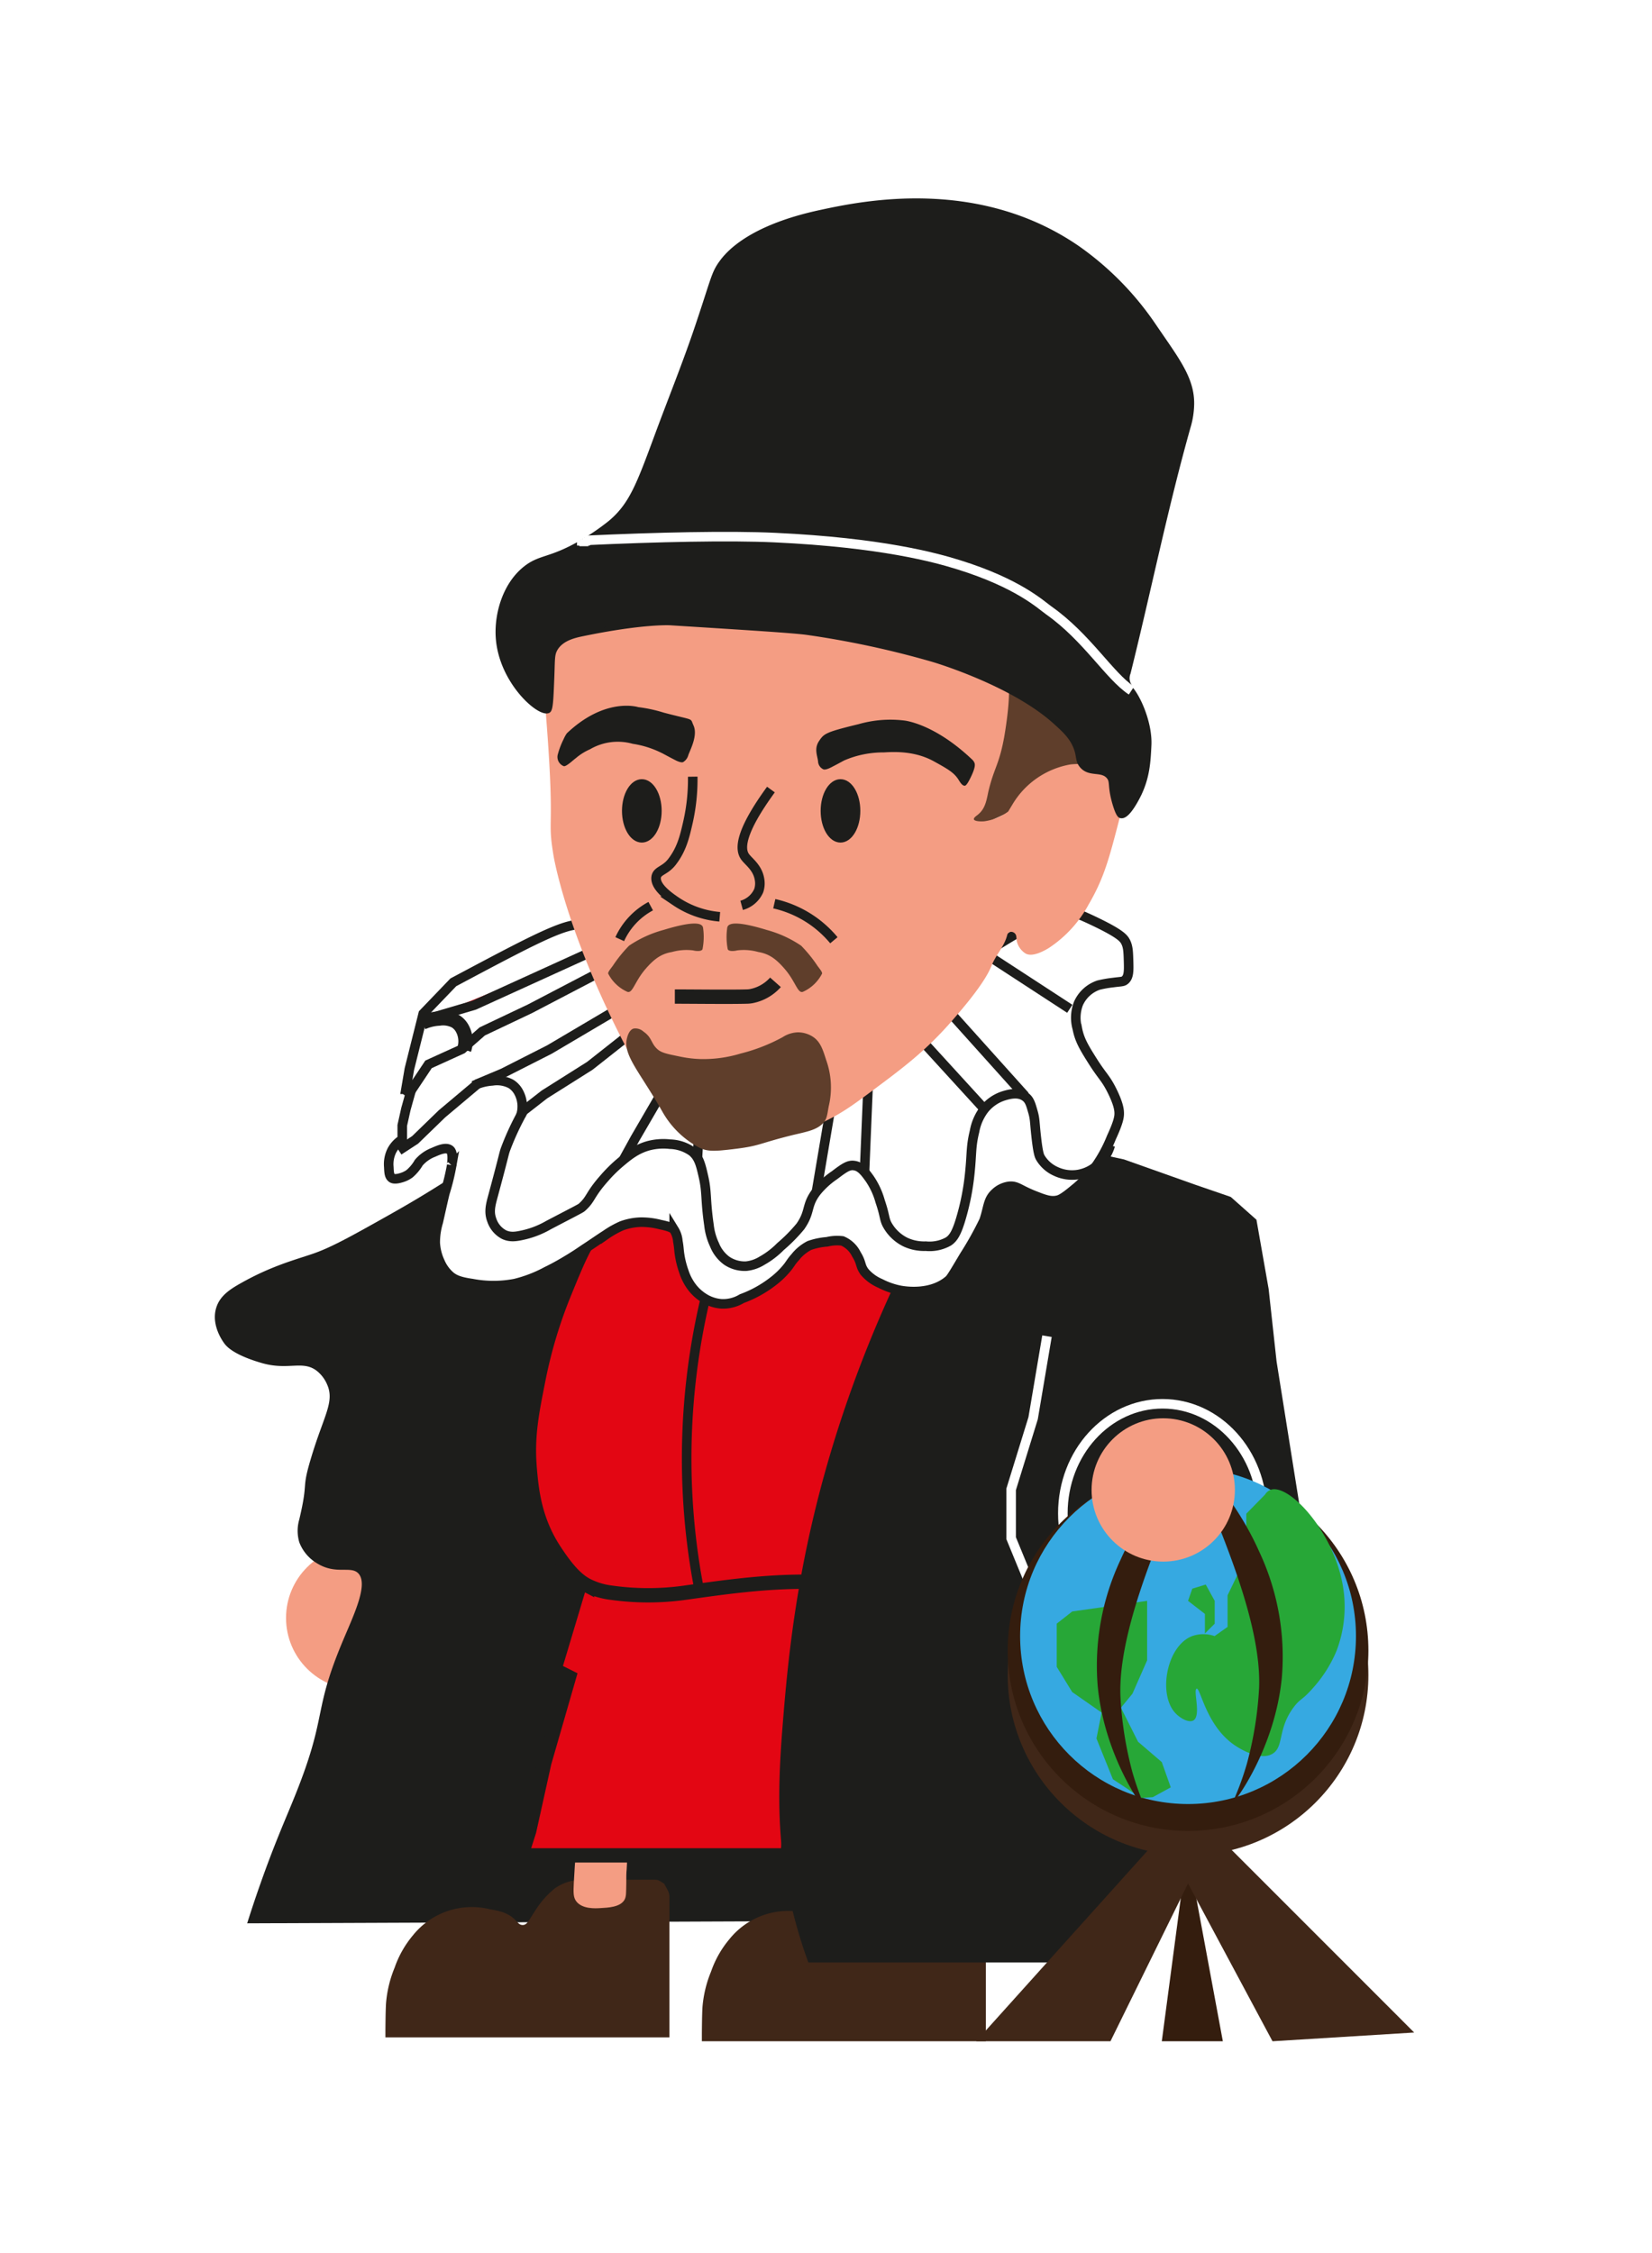 <svg xmlns="http://www.w3.org/2000/svg" width="121.92mm" height="166.23mm" viewBox="0 0 345.6 471.2">
  <defs>
    <style>
      .cls-1, .cls-12 {
        fill: #fff;
      }

      .cls-2 {
        fill: #f49d83;
      }

      .cls-15, .cls-16, .cls-3 {
        fill: #1d1d1b;
      }

      .cls-4 {
        fill: #402718;
      }

      .cls-5, .cls-6 {
        fill: #e30613;
      }

      .cls-12, .cls-13, .cls-15, .cls-5, .cls-6, .cls-7 {
        stroke: #1d1d1b;
      }

      .cls-12, .cls-13, .cls-15, .cls-16, .cls-5, .cls-6, .cls-7, .cls-8 {
        stroke-miterlimit: 10;
      }

      .cls-5, .cls-7 {
        stroke-width: 3px;
      }

      .cls-12, .cls-13, .cls-6, .cls-8 {
        stroke-width: 2px;
      }

      .cls-13, .cls-7, .cls-8 {
        fill: none;
      }

      .cls-16, .cls-8 {
        stroke: #fff;
      }

      .cls-9 {
        fill: #341d0e;
      }

      .cls-10 {
        fill: #36a9e1;
      }

      .cls-11 {
        fill: #27a737;
      }

      .cls-14 {
        fill: #5f3e2b;
      }
    </style>
  </defs>
  <g id="Livello_26" data-name="Livello 26">
    <rect class="cls-1" width="345.6" height="471.2"/>
  </g>
  <g id="Livello_14" data-name="Livello 14">
    <circle class="cls-2" cx="74.83" cy="338.43" r="14.99"/>
  </g>
  <g id="Livello_11" data-name="Livello 11">
    <path class="cls-3" d="M213.64,409.77c-5.56,3.71-10.65,6.75-15,9.2-8.51,4.79-12.77,7.18-16.69,8.51-3.64,1.24-8.66,2.55-15,6.14-2.28,1.28-4.35,2.65-5.11,5.11-1.11,3.53,1.25,6.88,1.7,7.49s1.94,2.38,7.84,4.09c5.56,1.61,8.6-.7,11.58,1.7a7.27,7.27,0,0,1,2.05,2.73c1.68,3.73-.73,6.59-3.41,15.67-2,6.68-.42,4.3-2.39,12.61a8.47,8.47,0,0,0,0,4.77,8.72,8.72,0,0,0,3.75,4.43c3.9,2.39,6.89.49,8.52,2,2.3,2.19-.82,8.65-3.07,14-6.67,15.79-3,15.31-10.56,33.73-1.74,4.27-3.92,9.16-6.81,17.37-1.21,3.42-2.13,6.27-2.73,8.18L295.42,567l-47-45.72-16.7-59.41,10.14-38.07Z" transform="translate(-116.6 -165.2)"/>
  </g>
  <g id="Livello_16" data-name="Livello 16">
    <path class="cls-4" d="M237.8,558.4a10,10,0,0,0-5.11,1.78,18.64,18.64,0,0,0-4,4.48c-1.35,2-1.74,3.15-2.68,3.19s-1.16-.79-2.3-1.66c-1.35-1-2.68-1.28-4.73-1.66a15.79,15.79,0,0,0-16,5.49,21.4,21.4,0,0,0-3.83,6.77,24.68,24.68,0,0,0-1.79,7.41c-.11,1.64-.12,5.11-.13,5.5v1.66h59.41V562c0-1.16-.51-1.58-1.08-2.79-1.22-.71-1.13-.83-2.23-.83Z" transform="translate(-116.6 -165.2)"/>
    <path class="cls-4" d="M304,559.21a10,10,0,0,0-5.11,1.78,18.64,18.64,0,0,0-4,4.48c-1.35,2-1.74,3.15-2.68,3.19s-1.16-.79-2.3-1.66c-1.35-1-2.68-1.29-4.73-1.66a15.79,15.79,0,0,0-16,5.49,21.4,21.4,0,0,0-3.83,6.77,24.68,24.68,0,0,0-1.79,7.41c-.11,1.64-.12,5.1-.13,5.5v1.66h59.41V562.83c0-1.17-.51-1.58-1.08-2.79-1.22-.71-1.13-.83-2.23-.83Z" transform="translate(-116.6 -165.2)"/>
  </g>
  <g id="Livello_15" data-name="Livello 15">
    <path class="cls-2" d="M237.8,550.35c-.72.84-.86,3.41-1.15,8.56-.12,2.27-.11,3.15.51,4,1.29,1.65,4,1.47,5.12,1.4,1.39-.09,4.12-.14,5-1.79.34-.66.3-1.42.34-3.3,0-1.66,0-2.21.08-3,.28-4-.09-5.57-1.06-6.89C245.28,547.5,240.08,547.7,237.8,550.35Z" transform="translate(-116.6 -165.2)"/>
  </g>
  <g id="Livello_9" data-name="Livello 9">
    <path class="cls-5" d="M238.7,494q-3.07,10.23-6.13,20.45l3.06,1.53-5.16,17.89-3.17,14.31-1.63,5.11h55.7l5.37-64.65Z" transform="translate(-116.6 -165.2)"/>
  </g>
  <g id="Livello_8" data-name="Livello 8">
    <path class="cls-5" d="M243,420.41c-3.59,3.55-5.29,7.74-8.69,16.1a98.13,98.13,0,0,0-5.11,17.38c-1.37,6.91-2.34,11.74-1.79,18.39.38,4.57,1,10.8,5.12,17.12,2.73,4.19,4.71,6.28,6.89,7.42a15.35,15.35,0,0,0,5.12,1.53,55.17,55.17,0,0,0,15.33,0c8.51-1.2,16.8-2.36,25.55-2.3,10.29.07,10.18,1.75,12.77.51,8.55-4.09,3.73-19.53,7.67-55.19,1.4-12.72,2.7-17-.51-21.47-5.82-8.16-19.59-7.56-34.75-6.9C258,413.56,249.48,414.05,243,420.41Z" transform="translate(-116.6 -165.2)"/>
  </g>
  <g id="Livello_22" data-name="Livello 22">
    <path class="cls-6" d="M264.76,434.34a145.6,145.6,0,0,0-3.83,50c.52,5.36,1.27,10,2,13.64" transform="translate(-116.6 -165.2)"/>
  </g>
  <g id="Livello_21" data-name="Livello 21">
    <path class="cls-7" d="M238.11,496" transform="translate(-116.6 -165.2)"/>
  </g>
  <g id="Livello_10" data-name="Livello 10">
    <path class="cls-3" d="M305.47,430.21a259.92,259.92,0,0,0-11.58,27.94c-10.38,29.85-12.4,53.3-13.63,68.82-1.08,13.7-1,24.81,2.05,37.47a102.64,102.64,0,0,0,3.4,11.25h52.77l21.07-23.91-21.71-18-1.7-35.43,9.37-17.89,43.09.51-4.94-31L382,434.81l-2.55-14.48-5.25-4.66a.74.74,0,0,0-.27-.16L366.63,413l-14.88-5.28-8.63-1.87-22.61,7.66Z" transform="translate(-116.6 -165.2)"/>
  </g>
  <g id="Livello_24" data-name="Livello 24">
    <ellipse class="cls-8" cx="243.2" cy="316.54" rx="20.85" ry="22.91"/>
    <polyline class="cls-8" points="219.03 279.49 216.13 296.65 211.53 311.53 211.53 321.74 215.28 330.87"/>
  </g>
  <g id="Livello_19" data-name="Livello 19">
    <polygon class="cls-9" points="243.05 426.97 255.82 426.97 248.37 386.81 243.05 426.97"/>
  </g>
  <g id="Livello_17" data-name="Livello 17">
    <circle class="cls-4" cx="248.54" cy="350.35" r="37.73"/>
    <circle class="cls-9" cx="248.54" cy="345.24" r="37.73"/>
    <path class="cls-4" d="M372.72,550.6l39.73,39.74-29.64,1.83-17.67-33-16.23,33h-28.1L358.2,550.6h14.52Z" transform="translate(-116.6 -165.2)"/>
  </g>
  <g id="Livello_13" data-name="Livello 13">
    <circle class="cls-10" cx="248.54" cy="342.22" r="35.13"/>
  </g>
  <g id="Livello_20" data-name="Livello 20">
    <polygon class="cls-11" points="224.31 337.07 239.98 334.85 239.98 347.29 236.91 354.27 234.5 357.2 238.08 364.32 243.05 368.58 244.92 373.86 241.17 375.91 238.73 376.07 232.82 372.16 229.38 363.64 230.46 358.22 224.31 353.93 221.07 348.65 221.07 339.62 224.31 337.07"/>
    <polygon class="cls-11" points="248.54 334.85 252.07 337.58 252.07 341.67 254.12 339.62 254.12 334.85 252.24 331.44 249.43 332.3 248.54 334.85"/>
    <path class="cls-11" d="M366,507.42a7.06,7.06,0,0,1,4.69,0l2.72-1.92v-6.61l3.92-8.12v-8.95l3.92-4a2.35,2.35,0,0,1,1.18-1c4-1.39,14.11,9.68,15.34,21.84a26,26,0,0,1-1.53,11.75,27.08,27.08,0,0,1-4.94,7.84c-2.27,2.63-2.66,2.17-4.09,4.09-3.41,4.59-1.94,8.25-4.43,9.71-2.82,1.65-7.43-1.48-8-1.88-5.87-4.07-7.06-12-7.84-11.75s1,5.66-.68,6.64c-1,.57-2.86-.48-3.92-1.7C358.87,519.37,360.69,509.46,366,507.42Z" transform="translate(-116.6 -165.2)"/>
  </g>
  <g id="Livello_18" data-name="Livello 18">
    <path class="cls-9" d="M374.55,542.19c-.13-.06,1.41-2.92,2.91-8.11A75.78,75.78,0,0,0,380,518.34c.77-17.69-14.14-44.56-12.26-45.65,1.09-.64,8,7.42,12.26,17A51.71,51.71,0,0,1,384.77,516C383.35,531,374.83,542.31,374.55,542.19Z" transform="translate(-116.6 -165.2)"/>
    <path class="cls-9" d="M356.4,544c.14-.06-1.4-2.92-2.9-8.11A76,76,0,0,1,351,520.15c-.76-17.69,14.15-44.56,12.27-45.65-1.1-.64-8,7.42-12.27,17a52,52,0,0,0-4.77,26.24C347.61,532.79,356.12,544.13,356.4,544Z" transform="translate(-116.6 -165.2)"/>
  </g>
  <g id="Livello_12" data-name="Livello 12">
    <circle class="cls-2" cx="243.35" cy="311.65" r="14.99"/>
  </g>
  <g id="Livello_7" data-name="Livello 7">
    <path class="cls-12" d="M240.06,359.34c-2.9-2.36-8.77.77-28.62,11.33l-6.3,6.56-2.9,11.58-.72,4.23h1.15l-1.15,4.12-.77,3.45v2.94a5.94,5.94,0,0,0-2.17,2.3,6.39,6.39,0,0,0-.64,3.45c.05,1.13.08,1.89.64,2.3s1.9,0,2.56-.26a5.37,5.37,0,0,0,1.15-.64,9,9,0,0,0,1.91-2.3,7.65,7.65,0,0,1,3.07-2.17c1.07-.47,2.62-1.16,3.45-.51.63.5.49,2,.43,2.72,0,.24,0,.42-.05.48a46.27,46.27,0,0,1-1.4,5.74c-.14.47-.56,2.36-1.41,6.14a14.77,14.77,0,0,0-.64,4.34,10.71,10.71,0,0,0,1,4,8.08,8.08,0,0,0,2.18,3c.85.69,1.9,1.17,4.51,1.54a23.74,23.74,0,0,0,9,0,27.62,27.62,0,0,0,6.64-2.56c2.08-1,3.95-2.14,4.77-2.64,1-.61,1.77-1.11,3.07-2,2.22-1.45,2.75-1.87,4.51-3a19.79,19.79,0,0,1,3.32-1.87,12.58,12.58,0,0,1,3.92-.77,15.68,15.68,0,0,1,4.18.51c2.24.46,2.66.83,2.89,1.11a5.32,5.32,0,0,1,.77,2.38c.23,1.21.19,1.6.34,2.64a18.79,18.79,0,0,0,.91,3.67,11.06,11.06,0,0,0,1.67,3.25,9.45,9.45,0,0,0,2.42,2.24,7.93,7.93,0,0,0,3.77,1.28,7.55,7.55,0,0,0,4.28-1.09,24,24,0,0,0,6.39-3.51,17.6,17.6,0,0,0,2.87-2.69c.91-1.07.93-1.39,1.86-2.42a9.14,9.14,0,0,1,3-2.49,14.15,14.15,0,0,1,3.7-.77,8.86,8.86,0,0,1,3.2-.19,5.77,5.77,0,0,1,2.94,2.81c1.17,1.86.71,2.42,1.79,3.77a8.85,8.85,0,0,0,3.19,2.3,15.59,15.59,0,0,0,4.22,1.47c1.17.21,6.52,1,10.17-2.18.45-.38,1.38-2,3.24-5.11a69.15,69.15,0,0,0,4.09-7.32c.95-2.8.77-4.35,2.38-5.79a5.17,5.17,0,0,1,2.9-1.37c1.59-.15,2.14.7,5.11,1.88,2.28.9,3.6,1.41,5.11,1,.27-.07.94-.26,2.9-1.87a27.12,27.12,0,0,0,3.92-3.75,29.79,29.79,0,0,0,4.34-7.5c1.56-3.36,1.62-4.4,1.62-5s-.07-1.84-1.45-4.64-2-3-4-6.14c-1.84-2.91-2.86-4.56-3.32-7a8.24,8.24,0,0,1,.25-5.24,7.1,7.1,0,0,1,4.22-3.83,23.36,23.36,0,0,1,2.94-.52c1.8-.24,2.12-.16,2.55-.51.84-.68.82-2,.77-3.83-.06-2.12-.09-3.17-.64-4.22-.39-.73-1.07-1.59-5.62-3.83-1.93-.95-3.93-1.84-4.47-2-5.85-2.15-22.14,10.55-31.47,16C290.64,384,270,381.47,260.84,379.1c-5-1.3-13.07-3.48-17-10.22C241.28,364.43,242.36,361.21,240.06,359.34Z" transform="translate(-116.6 -165.2)"/>
  </g>
  <g id="Livello_23" data-name="Livello 23">
    <polyline class="cls-6" points="123.38 199.25 99.23 210.24 88.37 213.44"/>
    <polyline class="cls-13" points="125.29 203.47 110.86 211.01 100.89 215.74 96.67 219.44 89.65 222.63 85.13 229.41"/>
    <polyline class="cls-13" points="129.65 210.84 114.94 219.53 105.21 224.47 99.95 226.68 92.46 232.98 86.84 238.43 83.43 240.65"/>
    <path class="cls-13" d="M247.9,381.9,240,388.13l-9.51,6-4.38,3.41a56.25,56.25,0,0,0-3.62,7.67c-.53,1.38-.17.61-2.68,9.88-.54,2-1,3.51-.34,5.28a5.33,5.33,0,0,0,2.55,3.06c1.42.69,2.81.38,4.43,0a18.79,18.79,0,0,0,4.94-2c6.68-3.49,6.68-3.46,7-3.75,1.95-1.77,1.47-2.45,4.6-6a30,30,0,0,1,3.06-3.07c1.91-1.62,3.56-3,6.14-3.74a12.24,12.24,0,0,1,4.59-.34,8.38,8.38,0,0,1,4.6,1.53c1.43,1.17,1.81,2.72,2.39,5.28.77,3.38.35,4.58,1.15,10.14a12.89,12.89,0,0,0,1.15,4.08,7.61,7.61,0,0,0,2.55,3.33,6.73,6.73,0,0,0,4.09,1.15,7.8,7.8,0,0,0,3.32-1.15,17.14,17.14,0,0,0,3.84-2.94,33.79,33.79,0,0,0,4.17-4.22c2.2-3.15,1.12-4.37,3.41-7.32a17.47,17.47,0,0,1,3.75-3.41c1.93-1.46,2.93-2.19,4.08-2,1.39.17,2.28,1.39,3.24,2.72a15.93,15.93,0,0,1,2.21,4.77c1.14,3.33.76,3.77,1.71,5.28a8.81,8.81,0,0,0,3.58,3.24,9.25,9.25,0,0,0,4.25.85,8.06,8.06,0,0,0,4.77-1c1-.69,1.73-1.74,2.73-5.28a51.63,51.63,0,0,0,1.7-8.86c.46-4.37.2-5.58,1-8.86a10.82,10.82,0,0,1,2-4.6,8.53,8.53,0,0,1,4.26-2.89c1-.29,2.84-.8,4.26.17,1,.65,1.25,1.67,1.7,3.23s.34,2.06.68,5.11c.39,3.5.65,4.06.85,4.43a7.16,7.16,0,0,0,3.24,2.9,8,8,0,0,0,4.6.68,8.17,8.17,0,0,0,4.43-2.22,8.65,8.65,0,0,0,2.38-3.91" transform="translate(-116.6 -165.2)"/>
    <path class="cls-13" d="M225.54,398.6a6.25,6.25,0,0,0-.43-4.93,4.61,4.61,0,0,0-1.62-1.75,6.26,6.26,0,0,0-3.86-.64,11.32,11.32,0,0,0-3.95,1" transform="translate(-116.6 -165.2)"/>
    <path class="cls-7" d="M213.71,384.74a5.58,5.58,0,0,0-.38-4.37,4.1,4.1,0,0,0-1.44-1.55,5.58,5.58,0,0,0-3.42-.57,9.81,9.81,0,0,0-3.5.85" transform="translate(-116.6 -165.2)"/>
    <polyline class="cls-13" points="137.94 229.41 132.89 238.09 130.47 242.49"/>
    <line class="cls-13" x1="146.37" y1="233.75" x2="145.91" y2="242.19"/>
    <line class="cls-13" x1="173.86" y1="231.19" x2="170.82" y2="249.17"/>
    <line class="cls-13" x1="181.63" y1="226.6" x2="180.86" y2="245.11"/>
    <line class="cls-13" x1="192.49" y1="217.27" x2="205.91" y2="231.96"/>
    <line class="cls-13" x1="198.63" y1="211.65" x2="214.43" y2="229.24"/>
    <line class="cls-13" x1="206.93" y1="200.02" x2="223.8" y2="211.01"/>
  </g>
  <g id="Livello_5" data-name="Livello 5">
    <polygon class="cls-14" points="208.85 141.89 200.54 174.72 220.35 165.65 231.84 155.18 215.36 141.89 208.85 141.89"/>
  </g>
  <g id="viso">
    <path class="cls-2" d="M232.22,300.66c-2.36,3.91-1.86,7.79-1.19,16.86,1.66,22.34,0,18.39,1.37,26.66,0,0,2.95,18.48,18.56,46.34a42.75,42.75,0,0,0,8.69,11.24c1.3,1.18,2.19,1.62,3.83,3.07a4.15,4.15,0,0,0,1.45.85,4.43,4.43,0,0,0,1.36.17,41.19,41.19,0,0,0,11.25-2.22c7.45-2.74,6.54-1.63,10.56-3.4,4.23-1.87,6.88-3.82,11.58-7.33,5.76-4.3,10.74-8,16.19-14.31,2.28-2.63,6.75-7.81,8.17-11.41.87-2.2,2.65-4,3.24-6.3a1.08,1.08,0,0,1,.47-.71,1.11,1.11,0,0,1,1.15.26c.4.38.31.91.38,1.47a4.17,4.17,0,0,0,1.83,2.72c.48.29,1.76.77,4.86-1.1a25.17,25.17,0,0,0,8.39-9.16c3.2-5.48,4.29-9.68,6.26-17.25,1.39-5.36,1.37-6.81.64-8.17-1.91-3.54-7.44-4.21-10.74-3.84a17.64,17.64,0,0,0-12,8.18l-1,1.66h0a10.75,10.75,0,0,1-5,2.05c-.8.07-2.05,0-2.17-.39s.56-.74,1-1.15c1.36-1.19,1.63-2.82,2-4.6,1.2-5.11,2.26-5.58,3.33-11.5.06-.33,1.39-7.85.89-11.24-2.1-14.23-46.1-20.13-76.66-16.22C244.57,292.7,236.07,294.29,232.22,300.66Z" transform="translate(-116.6 -165.2)"/>
  </g>
  <g id="Livello_1" data-name="Livello 1">
    <ellipse class="cls-15" cx="175.83" cy="169.61" rx="3.65" ry="6.13"/>
    <ellipse class="cls-15" cx="134.27" cy="169.61" rx="3.65" ry="6.13"/>
    <path class="cls-3" d="M288,320.12c1-1.49,1.41-1.79,8.22-3.45a24.15,24.15,0,0,1,9.46-.77s6.21.5,14.3,8.18a1.9,1.9,0,0,1,.47.66c.13.33.25.93-.75,3-.83,1.73-1.13,1.79-1.25,1.81-.57.05-1.06-.84-1.34-1.28-.94-1.5-2.35-2.28-5.17-3.84-3.91-2.15-8.13-2-10.42-1.85a20.64,20.64,0,0,0-8.13,1.6c-.3.11-.93.51-2.92,1.53-.37.19-1.28.61-1.66.39a1.92,1.92,0,0,1-1.06-1.49C287.67,323.36,286.8,321.82,288,320.12Z" transform="translate(-116.6 -165.2)"/>
    <path class="cls-3" d="M261.67,316.91c-.76-1.64.42-.9-6.22-2.65a30.17,30.17,0,0,0-5.33-1.15s-6.84-2.2-14.94,5.48a7.27,7.27,0,0,0-.7,1.28,16.3,16.3,0,0,0-1.15,3,2.06,2.06,0,0,0,1.24,2.6c.57.05,2-1.34,2.45-1.65a11.87,11.87,0,0,1,3-1.89,11.51,11.51,0,0,1,8.94-1.15,20.14,20.14,0,0,1,6,1.89c.3.12.93.51,2.92,1.53.37.2,1.29.61,1.66.39a2.43,2.43,0,0,0,1.07-1.49C261.08,321.87,262.62,318.94,261.67,316.91Z" transform="translate(-116.6 -165.2)"/>
    <path class="cls-13" d="M261.52,327.66a40.59,40.59,0,0,1-1,9.54c-.71,3.12-1.34,5.72-3.4,8.35-1.43,1.8-3,1.75-3.24,3.06-.34,2.07,2.72,4.17,4.09,5.11a19.37,19.37,0,0,0,9.2,3.24" transform="translate(-116.6 -165.2)"/>
    <path class="cls-13" d="M271.75,354.57a5.48,5.48,0,0,0,3.57-3.06,4.72,4.72,0,0,0,.17-2.39c-.41-2.51-2.33-3.7-3.06-4.77-1.14-1.66-.9-5.29,5.45-14" transform="translate(-116.6 -165.2)"/>
    <path class="cls-13" d="M252.73,354.74a14.82,14.82,0,0,0-6.48,6.9" transform="translate(-116.6 -165.2)"/>
    <path class="cls-13" d="M291.05,361.87a23.06,23.06,0,0,0-3.9-3.7,22.81,22.81,0,0,0-8.57-3.94" transform="translate(-116.6 -165.2)"/>
    <path class="cls-7" d="M257.78,373.65c3.47,0,11.77.1,15,0a5.94,5.94,0,0,0,.93-.08,9.1,9.1,0,0,0,5.12-2.9" transform="translate(-116.6 -165.2)"/>
    <path class="cls-14" d="M263.68,359.25a13.18,13.18,0,0,1-.1,4.42c-.06.49-1.05.55-2,.32a11.27,11.27,0,0,0-4.41.34c-2.23.38-3.69,1.41-5.58,3.61-2.34,2.74-2.67,5.32-3.9,4.65a8.31,8.31,0,0,1-3.84-3.71c-.17-.32.68-1.26,1-1.74a28.13,28.13,0,0,1,3.35-4.13,23.93,23.93,0,0,1,7.15-3.28C259.07,358.6,263.4,357.59,263.68,359.25Z" transform="translate(-116.6 -165.2)"/>
    <path class="cls-14" d="M268.74,359.25a13.44,13.44,0,0,0,.09,4.42c.06.49,1.05.55,2,.32a11.27,11.27,0,0,1,4.41.34c2.23.38,3.7,1.41,5.58,3.61,2.34,2.74,2.67,5.32,3.9,4.65a8.31,8.31,0,0,0,3.84-3.71c.17-.32-.68-1.26-1-1.74a28.63,28.63,0,0,0-3.36-4.13,23.93,23.93,0,0,0-7.15-3.28C273.35,358.6,269,357.59,268.74,359.25Z" transform="translate(-116.6 -165.2)"/>
  </g>
  <g id="Livello_6" data-name="Livello 6">
    <path class="cls-14" d="M247.77,382.34c.1-.4.45-1.74,1.4-2a2.52,2.52,0,0,1,2.05.64c1.82,1.25,1.54,2.47,2.94,3.7.9.79,2.18,1,4.72,1.53a24.53,24.53,0,0,0,4.22.51,26.72,26.72,0,0,0,8.43-1.15,37.12,37.12,0,0,0,8.82-3.44,6.19,6.19,0,0,1,3.19-1,5.8,5.8,0,0,1,3.07.9c1.57,1,2.1,2.6,2.81,4.85a17,17,0,0,1,.64,9.33c-.34,1.41-.33,2.77-1.06,3.68-1.46,1.81-4,2.07-7.25,2.9-6.86,1.74-6.14,2.12-12.08,2.81-4,.47-5.19.43-6.83-.38a19.08,19.08,0,0,1-7.66-7.48C250.46,389.42,246.86,385.89,247.77,382.34Z" transform="translate(-116.6 -165.2)"/>
  </g>
  <g id="cappello">
    <path class="cls-15" d="M231.29,313.86c-1.86.88-9.88-6.12-10.48-15.33-.33-5,1.5-11.22,5.88-14.57,3-2.29,5-1.57,11.24-5.11a48.41,48.41,0,0,0,6.39-4.34c4.36-3.68,5.9-7.83,9.71-18.14,2.8-7.58,5.85-15.08,8.43-22.74,3.46-10.27,3.41-11.23,5.11-13.55,1.25-1.7,5.75-7.27,20.7-10.47,8.45-1.82,32.61-7,53.66,7.41A62.85,62.85,0,0,1,358,233.37c4.76,7,8,11,7.92,16.35a17.62,17.62,0,0,1-.77,4.86c-4.79,17-8.26,34.26-12.52,51.36a3,3,0,0,0,.32,2.83c.68,1.18-1.27-.81-.38-.08,1.88,1.54,4.62,7.57,4.41,12.33-.16,3.45-.34,6.61-2.05,10.22-.21.43-2.38,4.94-3.83,4.6-.18,0-.59-.22-1.28-2.56-1.11-3.79-.39-4.56-1.28-5.62-1.45-1.73-4-.35-5.62-2.3-.77-.9-.62-1.66-1-3.07-.77-2.69-2.59-4.32-4.6-6.13-9.12-8.2-25.55-13-25.55-13a192.64,192.64,0,0,0-26.07-5.62c-2.68-.4-11.41-.95-28.87-2.05,0,0-5.58-.35-18.4,2.3-1.71.36-4.34.95-5.62,3.07-.76,1.26-.58,2.29-.77,6.64C231.88,311.57,231.78,313.63,231.29,313.86Z" transform="translate(-116.6 -165.2)"/>
    <line class="cls-16" x1="121.64" y1="113.47" x2="123.5" y2="113.47"/>
    <line class="cls-16" x1="121.14" y1="113.61" x2="123" y2="113.61"/>
    <line class="cls-16" x1="120.71" y1="113.61" x2="122.57" y2="113.61"/>
    <line class="cls-16" x1="121.22" y1="113.75" x2="123.09" y2="113.75"/>
    <line class="cls-16" x1="122.24" y1="112.99" x2="124.1" y2="112.99"/>
    <line class="cls-16" x1="122.07" y1="112.99" x2="123.93" y2="112.99"/>
    <line class="cls-16" x1="121.64" y1="113.23" x2="123.5" y2="113.23"/>
    <line class="cls-16" x1="121.92" y1="112.99" x2="123.78" y2="112.99"/>
    <line class="cls-16" x1="121.54" y1="113.61" x2="123.41" y2="113.61"/>
    <line class="cls-16" x1="121.31" y1="113.35" x2="123.17" y2="113.35"/>
  </g>
  <g id="Livello_25" data-name="Livello 25">
    <path class="cls-8" d="M353.3,309.64c-4.63-3.06-9.31-11.13-17.25-16.73-1.68-1.19-6.37-5.68-18.91-9.58-4.84-1.51-16.11-4.63-38.41-5.68-9.61-.45-24.6-.11-39.77.59" transform="translate(-116.6 -165.2)"/>
  </g>
</svg>
